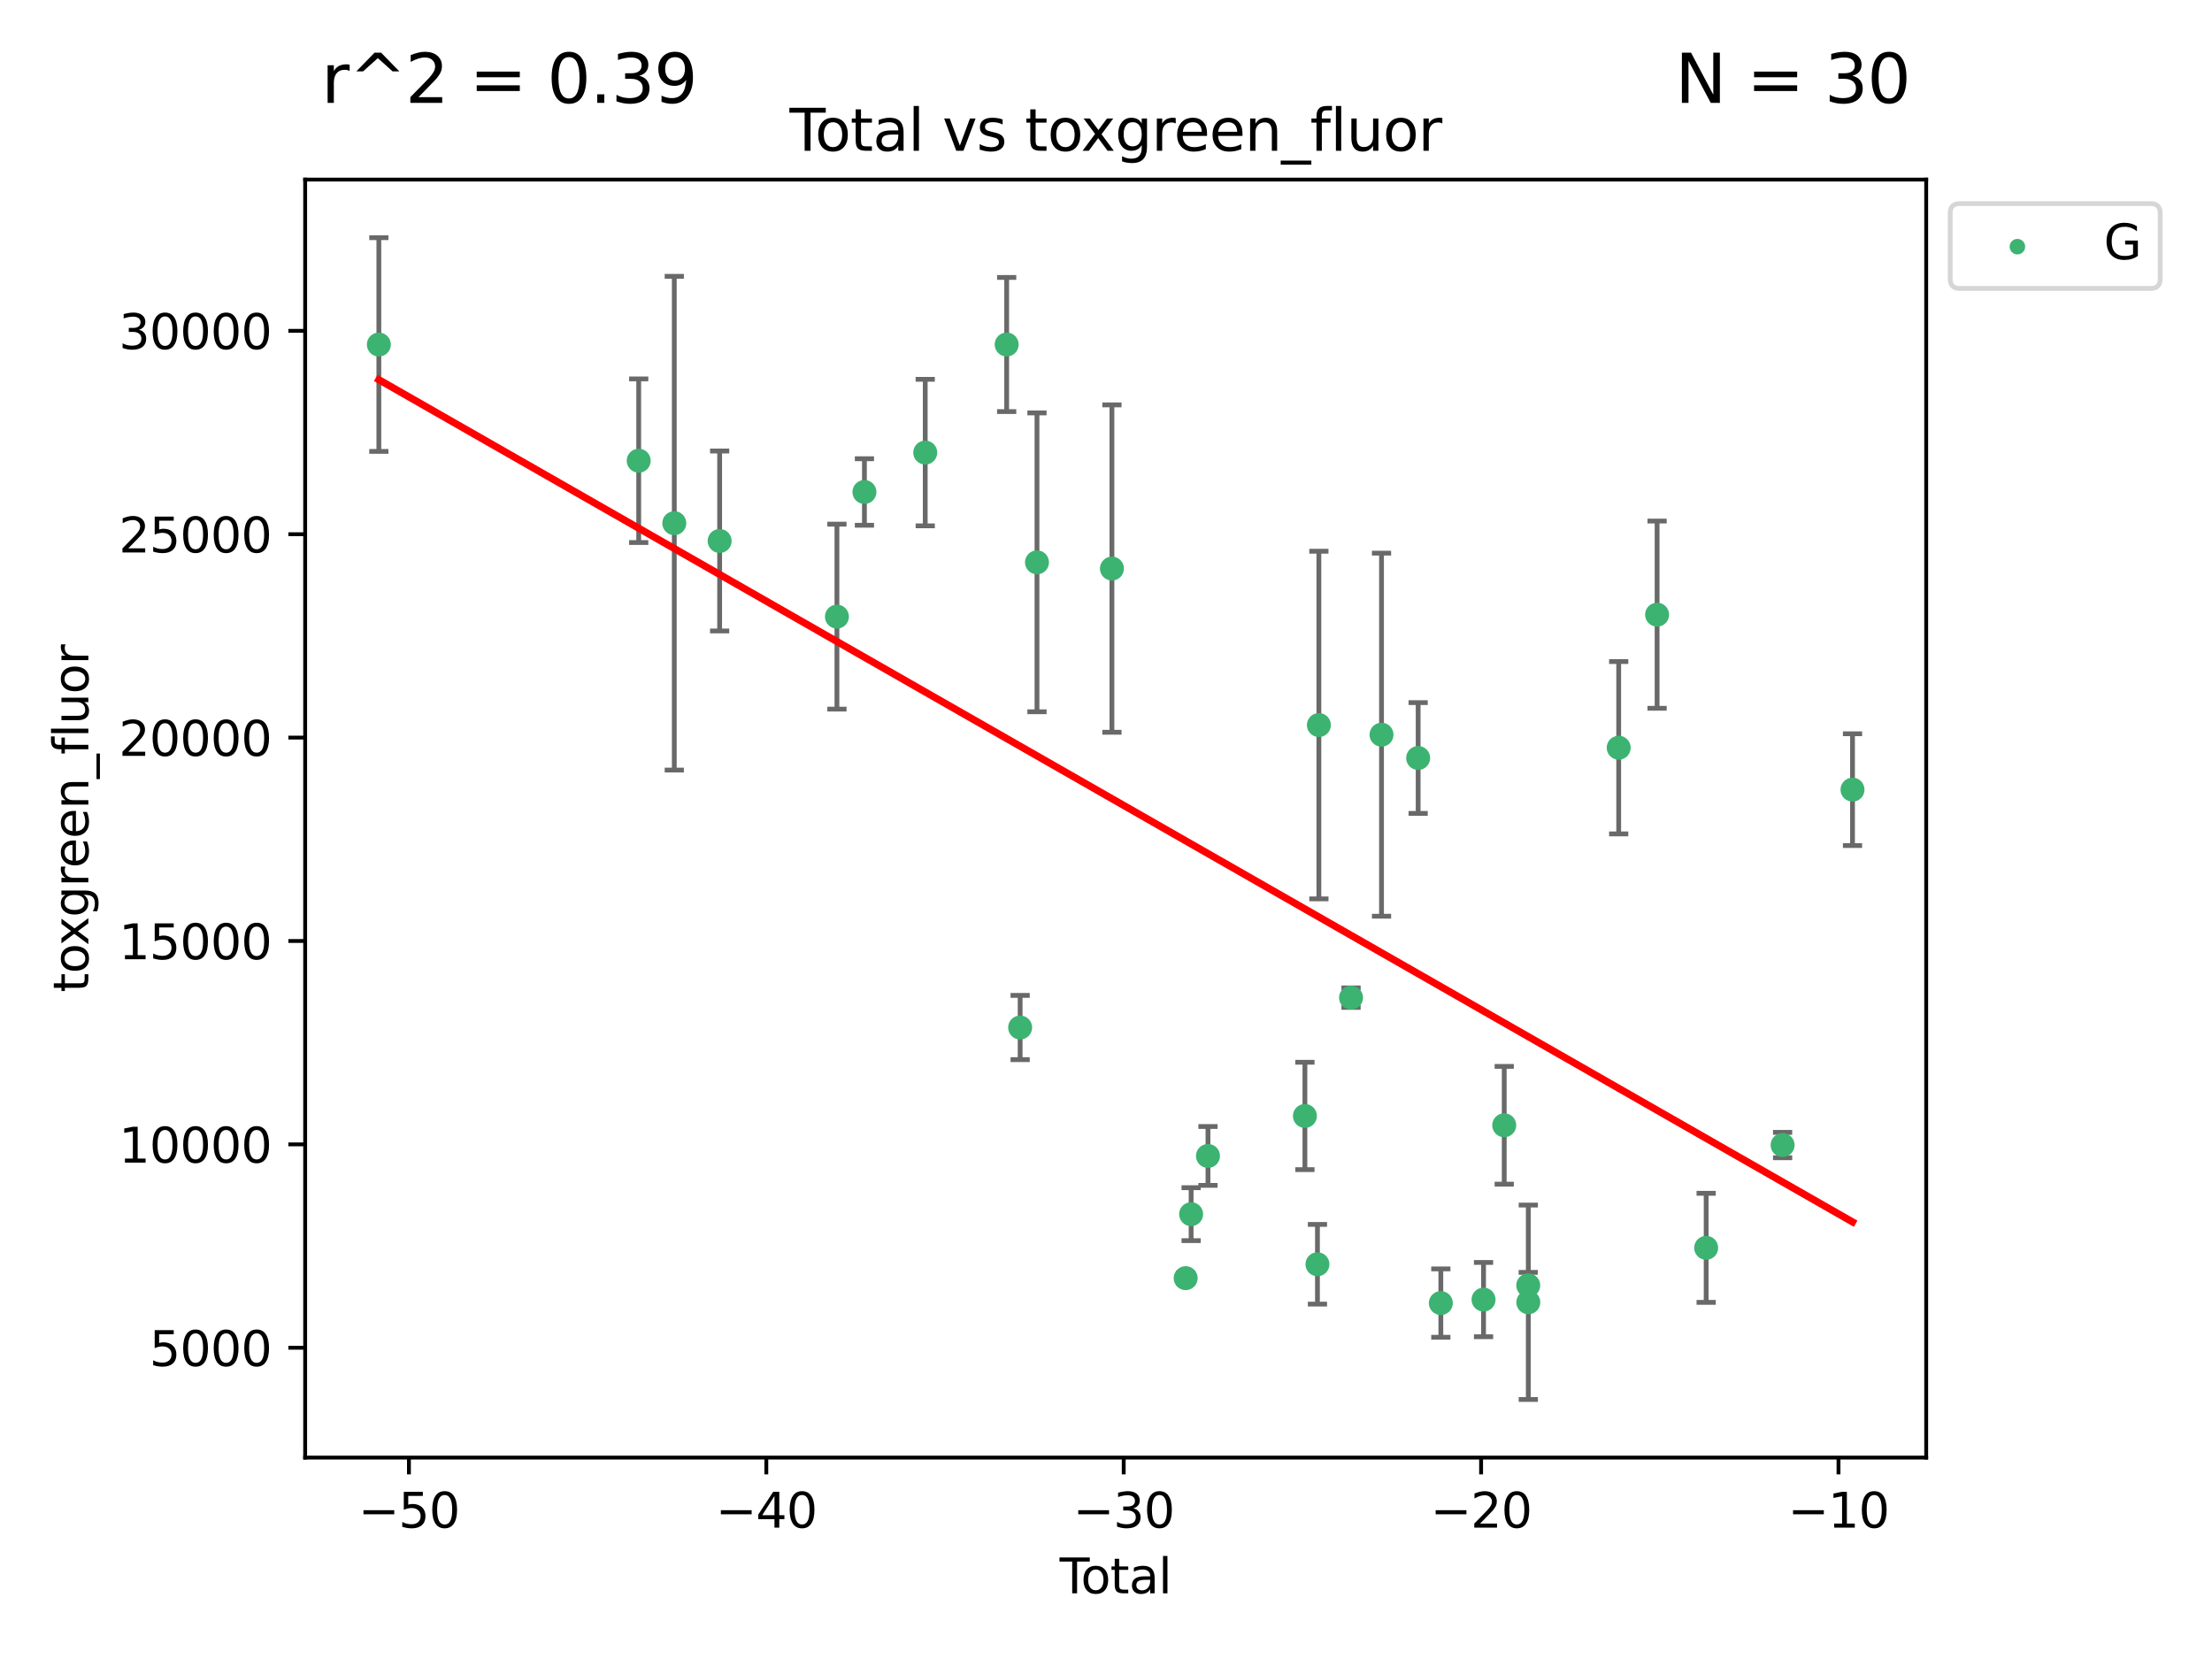 <?xml version="1.0" encoding="utf-8" standalone="no"?>
<!DOCTYPE svg PUBLIC "-//W3C//DTD SVG 1.1//EN"
  "http://www.w3.org/Graphics/SVG/1.1/DTD/svg11.dtd">
<svg xmlns:xlink="http://www.w3.org/1999/xlink" width="460.8pt" height="345.6pt" viewBox="0 0 460.8 345.6" xmlns="http://www.w3.org/2000/svg" version="1.1">
 <defs>
  <style type="text/css">*{stroke-linejoin: round; stroke-linecap: butt}</style>
 </defs>
 <g id="figure_1">
  <g id="patch_1">
   <path d="M 0 345.6 
L 460.8 345.6 
L 460.8 0 
L 0 0 
z
" style="fill: #ffffff"/>
  </g>
  <g id="axes_1">
   <g id="patch_2">
    <path d="M 63.571 303.64 
L 401.26 303.64 
L 401.26 37.411 
L 63.571 37.411 
z
" style="fill: #ffffff"/>
   </g>
   <g id="PathCollection_1">
    <defs>
     <path id="m2d2b7abf46" d="M 0 1.118 
C 0.297 1.118 0.581 1 0.791 0.791 
C 1 0.581 1.118 0.297 1.118 0 
C 1.118 -0.297 1 -0.581 0.791 -0.791 
C 0.581 -1 0.297 -1.118 0 -1.118 
C -0.297 -1.118 -0.581 -1 -0.791 -0.791 
C -1 -0.581 -1.118 -0.297 -1.118 0 
C -1.118 0.297 -1 0.581 -0.791 0.791 
C -0.581 1 -0.297 1.118 0 1.118 
z
" style="stroke: #3cb371"/>
    </defs>
    <g clip-path="url(#p4c86756300)">
     <use xlink:href="#m2d2b7abf46" x="78.921" y="71.775" style="fill: #3cb371; stroke: #3cb371"/>
     <use xlink:href="#m2d2b7abf46" x="133.054" y="95.977" style="fill: #3cb371; stroke: #3cb371"/>
     <use xlink:href="#m2d2b7abf46" x="140.466" y="108.987" style="fill: #3cb371; stroke: #3cb371"/>
     <use xlink:href="#m2d2b7abf46" x="149.915" y="112.695" style="fill: #3cb371; stroke: #3cb371"/>
     <use xlink:href="#m2d2b7abf46" x="174.347" y="128.455" style="fill: #3cb371; stroke: #3cb371"/>
     <use xlink:href="#m2d2b7abf46" x="180.076" y="102.492" style="fill: #3cb371; stroke: #3cb371"/>
     <use xlink:href="#m2d2b7abf46" x="192.744" y="94.281" style="fill: #3cb371; stroke: #3cb371"/>
     <use xlink:href="#m2d2b7abf46" x="209.708" y="71.766" style="fill: #3cb371; stroke: #3cb371"/>
     <use xlink:href="#m2d2b7abf46" x="212.514" y="214.051" style="fill: #3cb371; stroke: #3cb371"/>
     <use xlink:href="#m2d2b7abf46" x="216.022" y="117.146" style="fill: #3cb371; stroke: #3cb371"/>
     <use xlink:href="#m2d2b7abf46" x="231.636" y="118.444" style="fill: #3cb371; stroke: #3cb371"/>
     <use xlink:href="#m2d2b7abf46" x="246.995" y="266.261" style="fill: #3cb371; stroke: #3cb371"/>
     <use xlink:href="#m2d2b7abf46" x="248.132" y="252.933" style="fill: #3cb371; stroke: #3cb371"/>
     <use xlink:href="#m2d2b7abf46" x="251.643" y="240.803" style="fill: #3cb371; stroke: #3cb371"/>
     <use xlink:href="#m2d2b7abf46" x="271.837" y="232.473" style="fill: #3cb371; stroke: #3cb371"/>
     <use xlink:href="#m2d2b7abf46" x="274.449" y="263.369" style="fill: #3cb371; stroke: #3cb371"/>
     <use xlink:href="#m2d2b7abf46" x="274.747" y="151.041" style="fill: #3cb371; stroke: #3cb371"/>
     <use xlink:href="#m2d2b7abf46" x="281.447" y="207.826" style="fill: #3cb371; stroke: #3cb371"/>
     <use xlink:href="#m2d2b7abf46" x="287.795" y="153.048" style="fill: #3cb371; stroke: #3cb371"/>
     <use xlink:href="#m2d2b7abf46" x="295.426" y="157.907" style="fill: #3cb371; stroke: #3cb371"/>
     <use xlink:href="#m2d2b7abf46" x="300.153" y="271.455" style="fill: #3cb371; stroke: #3cb371"/>
     <use xlink:href="#m2d2b7abf46" x="309.049" y="270.729" style="fill: #3cb371; stroke: #3cb371"/>
     <use xlink:href="#m2d2b7abf46" x="313.358" y="234.415" style="fill: #3cb371; stroke: #3cb371"/>
     <use xlink:href="#m2d2b7abf46" x="318.359" y="267.762" style="fill: #3cb371; stroke: #3cb371"/>
     <use xlink:href="#m2d2b7abf46" x="318.374" y="271.29" style="fill: #3cb371; stroke: #3cb371"/>
     <use xlink:href="#m2d2b7abf46" x="337.204" y="155.765" style="fill: #3cb371; stroke: #3cb371"/>
     <use xlink:href="#m2d2b7abf46" x="345.204" y="128.048" style="fill: #3cb371; stroke: #3cb371"/>
     <use xlink:href="#m2d2b7abf46" x="355.424" y="259.947" style="fill: #3cb371; stroke: #3cb371"/>
     <use xlink:href="#m2d2b7abf46" x="371.349" y="238.536" style="fill: #3cb371; stroke: #3cb371"/>
     <use xlink:href="#m2d2b7abf46" x="385.911" y="164.5" style="fill: #3cb371; stroke: #3cb371"/>
    </g>
   </g>
   <g id="matplotlib.axis_1">
    <g id="xtick_1">
     <g id="line2d_1">
      <defs>
       <path id="m469dd555e6" d="M 0 0 
L 0 3.5 
" style="stroke: #000000; stroke-width: 0.8"/>
      </defs>
      <g>
       <use xlink:href="#m469dd555e6" x="85.187" y="303.64" style="stroke: #000000; stroke-width: 0.8"/>
      </g>
     </g>
     <g id="text_1">
      <!-- −50 -->
      <g transform="translate(74.634 318.238)scale(0.1 -0.1)">
       <defs>
        <path id="DejaVuSans-2212" d="M 678 2272 
L 4684 2272 
L 4684 1741 
L 678 1741 
L 678 2272 
z
" transform="scale(0.016)"/>
        <path id="DejaVuSans-35" d="M 691 4666 
L 3169 4666 
L 3169 4134 
L 1269 4134 
L 1269 2991 
Q 1406 3038 1543 3061 
Q 1681 3084 1819 3084 
Q 2600 3084 3056 2656 
Q 3513 2228 3513 1497 
Q 3513 744 3044 326 
Q 2575 -91 1722 -91 
Q 1428 -91 1123 -41 
Q 819 9 494 109 
L 494 744 
Q 775 591 1075 516 
Q 1375 441 1709 441 
Q 2250 441 2565 725 
Q 2881 1009 2881 1497 
Q 2881 1984 2565 2268 
Q 2250 2553 1709 2553 
Q 1456 2553 1204 2497 
Q 953 2441 691 2322 
L 691 4666 
z
" transform="scale(0.016)"/>
        <path id="DejaVuSans-30" d="M 2034 4250 
Q 1547 4250 1301 3770 
Q 1056 3291 1056 2328 
Q 1056 1369 1301 889 
Q 1547 409 2034 409 
Q 2525 409 2770 889 
Q 3016 1369 3016 2328 
Q 3016 3291 2770 3770 
Q 2525 4250 2034 4250 
z
M 2034 4750 
Q 2819 4750 3233 4129 
Q 3647 3509 3647 2328 
Q 3647 1150 3233 529 
Q 2819 -91 2034 -91 
Q 1250 -91 836 529 
Q 422 1150 422 2328 
Q 422 3509 836 4129 
Q 1250 4750 2034 4750 
z
" transform="scale(0.016)"/>
       </defs>
       <use xlink:href="#DejaVuSans-2212"/>
       <use xlink:href="#DejaVuSans-35" x="83.789"/>
       <use xlink:href="#DejaVuSans-30" x="147.412"/>
      </g>
     </g>
    </g>
    <g id="xtick_2">
     <g id="line2d_2">
      <g>
       <use xlink:href="#m469dd555e6" x="159.638" y="303.64" style="stroke: #000000; stroke-width: 0.8"/>
      </g>
     </g>
     <g id="text_2">
      <!-- −40 -->
      <g transform="translate(149.086 318.238)scale(0.1 -0.1)">
       <defs>
        <path id="DejaVuSans-34" d="M 2419 4116 
L 825 1625 
L 2419 1625 
L 2419 4116 
z
M 2253 4666 
L 3047 4666 
L 3047 1625 
L 3713 1625 
L 3713 1100 
L 3047 1100 
L 3047 0 
L 2419 0 
L 2419 1100 
L 313 1100 
L 313 1709 
L 2253 4666 
z
" transform="scale(0.016)"/>
       </defs>
       <use xlink:href="#DejaVuSans-2212"/>
       <use xlink:href="#DejaVuSans-34" x="83.789"/>
       <use xlink:href="#DejaVuSans-30" x="147.412"/>
      </g>
     </g>
    </g>
    <g id="xtick_3">
     <g id="line2d_3">
      <g>
       <use xlink:href="#m469dd555e6" x="234.089" y="303.64" style="stroke: #000000; stroke-width: 0.8"/>
      </g>
     </g>
     <g id="text_3">
      <!-- −30 -->
      <g transform="translate(223.537 318.238)scale(0.1 -0.1)">
       <defs>
        <path id="DejaVuSans-33" d="M 2597 2516 
Q 3050 2419 3304 2112 
Q 3559 1806 3559 1356 
Q 3559 666 3084 287 
Q 2609 -91 1734 -91 
Q 1441 -91 1130 -33 
Q 819 25 488 141 
L 488 750 
Q 750 597 1062 519 
Q 1375 441 1716 441 
Q 2309 441 2620 675 
Q 2931 909 2931 1356 
Q 2931 1769 2642 2001 
Q 2353 2234 1838 2234 
L 1294 2234 
L 1294 2753 
L 1863 2753 
Q 2328 2753 2575 2939 
Q 2822 3125 2822 3475 
Q 2822 3834 2567 4026 
Q 2313 4219 1838 4219 
Q 1578 4219 1281 4162 
Q 984 4106 628 3988 
L 628 4550 
Q 988 4650 1302 4700 
Q 1616 4750 1894 4750 
Q 2613 4750 3031 4423 
Q 3450 4097 3450 3541 
Q 3450 3153 3228 2886 
Q 3006 2619 2597 2516 
z
" transform="scale(0.016)"/>
       </defs>
       <use xlink:href="#DejaVuSans-2212"/>
       <use xlink:href="#DejaVuSans-33" x="83.789"/>
       <use xlink:href="#DejaVuSans-30" x="147.412"/>
      </g>
     </g>
    </g>
    <g id="xtick_4">
     <g id="line2d_4">
      <g>
       <use xlink:href="#m469dd555e6" x="308.541" y="303.64" style="stroke: #000000; stroke-width: 0.8"/>
      </g>
     </g>
     <g id="text_4">
      <!-- −20 -->
      <g transform="translate(297.988 318.238)scale(0.1 -0.1)">
       <defs>
        <path id="DejaVuSans-32" d="M 1228 531 
L 3431 531 
L 3431 0 
L 469 0 
L 469 531 
Q 828 903 1448 1529 
Q 2069 2156 2228 2338 
Q 2531 2678 2651 2914 
Q 2772 3150 2772 3378 
Q 2772 3750 2511 3984 
Q 2250 4219 1831 4219 
Q 1534 4219 1204 4116 
Q 875 4013 500 3803 
L 500 4441 
Q 881 4594 1212 4672 
Q 1544 4750 1819 4750 
Q 2544 4750 2975 4387 
Q 3406 4025 3406 3419 
Q 3406 3131 3298 2873 
Q 3191 2616 2906 2266 
Q 2828 2175 2409 1742 
Q 1991 1309 1228 531 
z
" transform="scale(0.016)"/>
       </defs>
       <use xlink:href="#DejaVuSans-2212"/>
       <use xlink:href="#DejaVuSans-32" x="83.789"/>
       <use xlink:href="#DejaVuSans-30" x="147.412"/>
      </g>
     </g>
    </g>
    <g id="xtick_5">
     <g id="line2d_5">
      <g>
       <use xlink:href="#m469dd555e6" x="382.992" y="303.64" style="stroke: #000000; stroke-width: 0.8"/>
      </g>
     </g>
     <g id="text_5">
      <!-- −10 -->
      <g transform="translate(372.44 318.238)scale(0.1 -0.1)">
       <defs>
        <path id="DejaVuSans-31" d="M 794 531 
L 1825 531 
L 1825 4091 
L 703 3866 
L 703 4441 
L 1819 4666 
L 2450 4666 
L 2450 531 
L 3481 531 
L 3481 0 
L 794 0 
L 794 531 
z
" transform="scale(0.016)"/>
       </defs>
       <use xlink:href="#DejaVuSans-2212"/>
       <use xlink:href="#DejaVuSans-31" x="83.789"/>
       <use xlink:href="#DejaVuSans-30" x="147.412"/>
      </g>
     </g>
    </g>
    <g id="text_6">
     <!-- Total -->
     <g transform="translate(220.739 331.917)scale(0.1 -0.1)">
      <defs>
       <path id="DejaVuSans-54" d="M -19 4666 
L 3928 4666 
L 3928 4134 
L 2272 4134 
L 2272 0 
L 1638 0 
L 1638 4134 
L -19 4134 
L -19 4666 
z
" transform="scale(0.016)"/>
       <path id="DejaVuSans-6f" d="M 1959 3097 
Q 1497 3097 1228 2736 
Q 959 2375 959 1747 
Q 959 1119 1226 758 
Q 1494 397 1959 397 
Q 2419 397 2687 759 
Q 2956 1122 2956 1747 
Q 2956 2369 2687 2733 
Q 2419 3097 1959 3097 
z
M 1959 3584 
Q 2709 3584 3137 3096 
Q 3566 2609 3566 1747 
Q 3566 888 3137 398 
Q 2709 -91 1959 -91 
Q 1206 -91 779 398 
Q 353 888 353 1747 
Q 353 2609 779 3096 
Q 1206 3584 1959 3584 
z
" transform="scale(0.016)"/>
       <path id="DejaVuSans-74" d="M 1172 4494 
L 1172 3500 
L 2356 3500 
L 2356 3053 
L 1172 3053 
L 1172 1153 
Q 1172 725 1289 603 
Q 1406 481 1766 481 
L 2356 481 
L 2356 0 
L 1766 0 
Q 1100 0 847 248 
Q 594 497 594 1153 
L 594 3053 
L 172 3053 
L 172 3500 
L 594 3500 
L 594 4494 
L 1172 4494 
z
" transform="scale(0.016)"/>
       <path id="DejaVuSans-61" d="M 2194 1759 
Q 1497 1759 1228 1600 
Q 959 1441 959 1056 
Q 959 750 1161 570 
Q 1363 391 1709 391 
Q 2188 391 2477 730 
Q 2766 1069 2766 1631 
L 2766 1759 
L 2194 1759 
z
M 3341 1997 
L 3341 0 
L 2766 0 
L 2766 531 
Q 2569 213 2275 61 
Q 1981 -91 1556 -91 
Q 1019 -91 701 211 
Q 384 513 384 1019 
Q 384 1609 779 1909 
Q 1175 2209 1959 2209 
L 2766 2209 
L 2766 2266 
Q 2766 2663 2505 2880 
Q 2244 3097 1772 3097 
Q 1472 3097 1187 3025 
Q 903 2953 641 2809 
L 641 3341 
Q 956 3463 1253 3523 
Q 1550 3584 1831 3584 
Q 2591 3584 2966 3190 
Q 3341 2797 3341 1997 
z
" transform="scale(0.016)"/>
       <path id="DejaVuSans-6c" d="M 603 4863 
L 1178 4863 
L 1178 0 
L 603 0 
L 603 4863 
z
" transform="scale(0.016)"/>
      </defs>
      <use xlink:href="#DejaVuSans-54"/>
      <use xlink:href="#DejaVuSans-6f" x="44.084"/>
      <use xlink:href="#DejaVuSans-74" x="105.266"/>
      <use xlink:href="#DejaVuSans-61" x="144.475"/>
      <use xlink:href="#DejaVuSans-6c" x="205.754"/>
     </g>
    </g>
   </g>
   <g id="matplotlib.axis_2">
    <g id="ytick_1">
     <g id="line2d_6">
      <defs>
       <path id="m5fd91ca001" d="M 0 0 
L -3.5 0 
" style="stroke: #000000; stroke-width: 0.8"/>
      </defs>
      <g>
       <use xlink:href="#m5fd91ca001" x="63.571" y="280.764" style="stroke: #000000; stroke-width: 0.8"/>
      </g>
     </g>
     <g id="text_7">
      <!-- 5000 -->
      <g transform="translate(31.121 284.563)scale(0.1 -0.1)">
       <use xlink:href="#DejaVuSans-35"/>
       <use xlink:href="#DejaVuSans-30" x="63.623"/>
       <use xlink:href="#DejaVuSans-30" x="127.246"/>
       <use xlink:href="#DejaVuSans-30" x="190.869"/>
      </g>
     </g>
    </g>
    <g id="ytick_2">
     <g id="line2d_7">
      <g>
       <use xlink:href="#m5fd91ca001" x="63.571" y="238.394" style="stroke: #000000; stroke-width: 0.8"/>
      </g>
     </g>
     <g id="text_8">
      <!-- 10000 -->
      <g transform="translate(24.759 242.194)scale(0.1 -0.1)">
       <use xlink:href="#DejaVuSans-31"/>
       <use xlink:href="#DejaVuSans-30" x="63.623"/>
       <use xlink:href="#DejaVuSans-30" x="127.246"/>
       <use xlink:href="#DejaVuSans-30" x="190.869"/>
       <use xlink:href="#DejaVuSans-30" x="254.492"/>
      </g>
     </g>
    </g>
    <g id="ytick_3">
     <g id="line2d_8">
      <g>
       <use xlink:href="#m5fd91ca001" x="63.571" y="196.025" style="stroke: #000000; stroke-width: 0.8"/>
      </g>
     </g>
     <g id="text_9">
      <!-- 15000 -->
      <g transform="translate(24.759 199.824)scale(0.1 -0.1)">
       <use xlink:href="#DejaVuSans-31"/>
       <use xlink:href="#DejaVuSans-35" x="63.623"/>
       <use xlink:href="#DejaVuSans-30" x="127.246"/>
       <use xlink:href="#DejaVuSans-30" x="190.869"/>
       <use xlink:href="#DejaVuSans-30" x="254.492"/>
      </g>
     </g>
    </g>
    <g id="ytick_4">
     <g id="line2d_9">
      <g>
       <use xlink:href="#m5fd91ca001" x="63.571" y="153.655" style="stroke: #000000; stroke-width: 0.8"/>
      </g>
     </g>
     <g id="text_10">
      <!-- 20000 -->
      <g transform="translate(24.759 157.454)scale(0.1 -0.1)">
       <use xlink:href="#DejaVuSans-32"/>
       <use xlink:href="#DejaVuSans-30" x="63.623"/>
       <use xlink:href="#DejaVuSans-30" x="127.246"/>
       <use xlink:href="#DejaVuSans-30" x="190.869"/>
       <use xlink:href="#DejaVuSans-30" x="254.492"/>
      </g>
     </g>
    </g>
    <g id="ytick_5">
     <g id="line2d_10">
      <g>
       <use xlink:href="#m5fd91ca001" x="63.571" y="111.285" style="stroke: #000000; stroke-width: 0.8"/>
      </g>
     </g>
     <g id="text_11">
      <!-- 25000 -->
      <g transform="translate(24.759 115.084)scale(0.1 -0.1)">
       <use xlink:href="#DejaVuSans-32"/>
       <use xlink:href="#DejaVuSans-35" x="63.623"/>
       <use xlink:href="#DejaVuSans-30" x="127.246"/>
       <use xlink:href="#DejaVuSans-30" x="190.869"/>
       <use xlink:href="#DejaVuSans-30" x="254.492"/>
      </g>
     </g>
    </g>
    <g id="ytick_6">
     <g id="line2d_11">
      <g>
       <use xlink:href="#m5fd91ca001" x="63.571" y="68.916" style="stroke: #000000; stroke-width: 0.8"/>
      </g>
     </g>
     <g id="text_12">
      <!-- 30000 -->
      <g transform="translate(24.759 72.715)scale(0.1 -0.1)">
       <use xlink:href="#DejaVuSans-33"/>
       <use xlink:href="#DejaVuSans-30" x="63.623"/>
       <use xlink:href="#DejaVuSans-30" x="127.246"/>
       <use xlink:href="#DejaVuSans-30" x="190.869"/>
       <use xlink:href="#DejaVuSans-30" x="254.492"/>
      </g>
     </g>
    </g>
    <g id="text_13">
     <!-- toxgreen_fluor -->
     <g transform="translate(18.401 206.72)rotate(-90)scale(0.1 -0.1)">
      <defs>
       <path id="DejaVuSans-78" d="M 3513 3500 
L 2247 1797 
L 3578 0 
L 2900 0 
L 1881 1375 
L 863 0 
L 184 0 
L 1544 1831 
L 300 3500 
L 978 3500 
L 1906 2253 
L 2834 3500 
L 3513 3500 
z
" transform="scale(0.016)"/>
       <path id="DejaVuSans-67" d="M 2906 1791 
Q 2906 2416 2648 2759 
Q 2391 3103 1925 3103 
Q 1463 3103 1205 2759 
Q 947 2416 947 1791 
Q 947 1169 1205 825 
Q 1463 481 1925 481 
Q 2391 481 2648 825 
Q 2906 1169 2906 1791 
z
M 3481 434 
Q 3481 -459 3084 -895 
Q 2688 -1331 1869 -1331 
Q 1566 -1331 1297 -1286 
Q 1028 -1241 775 -1147 
L 775 -588 
Q 1028 -725 1275 -790 
Q 1522 -856 1778 -856 
Q 2344 -856 2625 -561 
Q 2906 -266 2906 331 
L 2906 616 
Q 2728 306 2450 153 
Q 2172 0 1784 0 
Q 1141 0 747 490 
Q 353 981 353 1791 
Q 353 2603 747 3093 
Q 1141 3584 1784 3584 
Q 2172 3584 2450 3431 
Q 2728 3278 2906 2969 
L 2906 3500 
L 3481 3500 
L 3481 434 
z
" transform="scale(0.016)"/>
       <path id="DejaVuSans-72" d="M 2631 2963 
Q 2534 3019 2420 3045 
Q 2306 3072 2169 3072 
Q 1681 3072 1420 2755 
Q 1159 2438 1159 1844 
L 1159 0 
L 581 0 
L 581 3500 
L 1159 3500 
L 1159 2956 
Q 1341 3275 1631 3429 
Q 1922 3584 2338 3584 
Q 2397 3584 2469 3576 
Q 2541 3569 2628 3553 
L 2631 2963 
z
" transform="scale(0.016)"/>
       <path id="DejaVuSans-65" d="M 3597 1894 
L 3597 1613 
L 953 1613 
Q 991 1019 1311 708 
Q 1631 397 2203 397 
Q 2534 397 2845 478 
Q 3156 559 3463 722 
L 3463 178 
Q 3153 47 2828 -22 
Q 2503 -91 2169 -91 
Q 1331 -91 842 396 
Q 353 884 353 1716 
Q 353 2575 817 3079 
Q 1281 3584 2069 3584 
Q 2775 3584 3186 3129 
Q 3597 2675 3597 1894 
z
M 3022 2063 
Q 3016 2534 2758 2815 
Q 2500 3097 2075 3097 
Q 1594 3097 1305 2825 
Q 1016 2553 972 2059 
L 3022 2063 
z
" transform="scale(0.016)"/>
       <path id="DejaVuSans-6e" d="M 3513 2113 
L 3513 0 
L 2938 0 
L 2938 2094 
Q 2938 2591 2744 2837 
Q 2550 3084 2163 3084 
Q 1697 3084 1428 2787 
Q 1159 2491 1159 1978 
L 1159 0 
L 581 0 
L 581 3500 
L 1159 3500 
L 1159 2956 
Q 1366 3272 1645 3428 
Q 1925 3584 2291 3584 
Q 2894 3584 3203 3211 
Q 3513 2838 3513 2113 
z
" transform="scale(0.016)"/>
       <path id="DejaVuSans-5f" d="M 3263 -1063 
L 3263 -1509 
L -63 -1509 
L -63 -1063 
L 3263 -1063 
z
" transform="scale(0.016)"/>
       <path id="DejaVuSans-66" d="M 2375 4863 
L 2375 4384 
L 1825 4384 
Q 1516 4384 1395 4259 
Q 1275 4134 1275 3809 
L 1275 3500 
L 2222 3500 
L 2222 3053 
L 1275 3053 
L 1275 0 
L 697 0 
L 697 3053 
L 147 3053 
L 147 3500 
L 697 3500 
L 697 3744 
Q 697 4328 969 4595 
Q 1241 4863 1831 4863 
L 2375 4863 
z
" transform="scale(0.016)"/>
       <path id="DejaVuSans-75" d="M 544 1381 
L 544 3500 
L 1119 3500 
L 1119 1403 
Q 1119 906 1312 657 
Q 1506 409 1894 409 
Q 2359 409 2629 706 
Q 2900 1003 2900 1516 
L 2900 3500 
L 3475 3500 
L 3475 0 
L 2900 0 
L 2900 538 
Q 2691 219 2414 64 
Q 2138 -91 1772 -91 
Q 1169 -91 856 284 
Q 544 659 544 1381 
z
M 1991 3584 
L 1991 3584 
z
" transform="scale(0.016)"/>
      </defs>
      <use xlink:href="#DejaVuSans-74"/>
      <use xlink:href="#DejaVuSans-6f" x="39.209"/>
      <use xlink:href="#DejaVuSans-78" x="97.266"/>
      <use xlink:href="#DejaVuSans-67" x="156.445"/>
      <use xlink:href="#DejaVuSans-72" x="219.922"/>
      <use xlink:href="#DejaVuSans-65" x="258.785"/>
      <use xlink:href="#DejaVuSans-65" x="320.309"/>
      <use xlink:href="#DejaVuSans-6e" x="381.832"/>
      <use xlink:href="#DejaVuSans-5f" x="445.211"/>
      <use xlink:href="#DejaVuSans-66" x="495.211"/>
      <use xlink:href="#DejaVuSans-6c" x="530.416"/>
      <use xlink:href="#DejaVuSans-75" x="558.199"/>
      <use xlink:href="#DejaVuSans-6f" x="621.578"/>
      <use xlink:href="#DejaVuSans-72" x="682.76"/>
     </g>
    </g>
   </g>
   <g id="LineCollection_1">
    <path d="M 78.921 94.038 
L 78.921 49.513 
" clip-path="url(#p4c86756300)" style="fill: none; stroke: #696969"/>
    <path d="M 133.054 113.021 
L 133.054 78.933 
" clip-path="url(#p4c86756300)" style="fill: none; stroke: #696969"/>
    <path d="M 140.466 160.41 
L 140.466 57.563 
" clip-path="url(#p4c86756300)" style="fill: none; stroke: #696969"/>
    <path d="M 149.915 131.435 
L 149.915 93.956 
" clip-path="url(#p4c86756300)" style="fill: none; stroke: #696969"/>
    <path d="M 174.347 147.719 
L 174.347 109.19 
" clip-path="url(#p4c86756300)" style="fill: none; stroke: #696969"/>
    <path d="M 180.076 109.419 
L 180.076 95.564 
" clip-path="url(#p4c86756300)" style="fill: none; stroke: #696969"/>
    <path d="M 192.744 109.542 
L 192.744 79.021 
" clip-path="url(#p4c86756300)" style="fill: none; stroke: #696969"/>
    <path d="M 209.708 85.739 
L 209.708 57.793 
" clip-path="url(#p4c86756300)" style="fill: none; stroke: #696969"/>
    <path d="M 212.514 220.743 
L 212.514 207.359 
" clip-path="url(#p4c86756300)" style="fill: none; stroke: #696969"/>
    <path d="M 216.022 148.275 
L 216.022 86.016 
" clip-path="url(#p4c86756300)" style="fill: none; stroke: #696969"/>
    <path d="M 231.636 152.542 
L 231.636 84.346 
" clip-path="url(#p4c86756300)" style="fill: none; stroke: #696969"/>
    <path d="M 246.995 267.315 
L 246.995 265.207 
" clip-path="url(#p4c86756300)" style="fill: none; stroke: #696969"/>
    <path d="M 248.132 258.446 
L 248.132 247.42 
" clip-path="url(#p4c86756300)" style="fill: none; stroke: #696969"/>
    <path d="M 251.643 246.936 
L 251.643 234.671 
" clip-path="url(#p4c86756300)" style="fill: none; stroke: #696969"/>
    <path d="M 271.837 243.653 
L 271.837 221.292 
" clip-path="url(#p4c86756300)" style="fill: none; stroke: #696969"/>
    <path d="M 274.449 271.67 
L 274.449 255.068 
" clip-path="url(#p4c86756300)" style="fill: none; stroke: #696969"/>
    <path d="M 274.747 187.248 
L 274.747 114.833 
" clip-path="url(#p4c86756300)" style="fill: none; stroke: #696969"/>
    <path d="M 281.447 209.859 
L 281.447 205.793 
" clip-path="url(#p4c86756300)" style="fill: none; stroke: #696969"/>
    <path d="M 287.795 190.865 
L 287.795 115.231 
" clip-path="url(#p4c86756300)" style="fill: none; stroke: #696969"/>
    <path d="M 295.426 169.445 
L 295.426 146.37 
" clip-path="url(#p4c86756300)" style="fill: none; stroke: #696969"/>
    <path d="M 300.153 278.578 
L 300.153 264.332 
" clip-path="url(#p4c86756300)" style="fill: none; stroke: #696969"/>
    <path d="M 309.049 278.464 
L 309.049 262.993 
" clip-path="url(#p4c86756300)" style="fill: none; stroke: #696969"/>
    <path d="M 313.358 246.683 
L 313.358 222.148 
" clip-path="url(#p4c86756300)" style="fill: none; stroke: #696969"/>
    <path d="M 318.359 270.465 
L 318.359 265.059 
" clip-path="url(#p4c86756300)" style="fill: none; stroke: #696969"/>
    <path d="M 318.374 291.539 
L 318.374 251.041 
" clip-path="url(#p4c86756300)" style="fill: none; stroke: #696969"/>
    <path d="M 337.204 173.714 
L 337.204 137.816 
" clip-path="url(#p4c86756300)" style="fill: none; stroke: #696969"/>
    <path d="M 345.204 147.552 
L 345.204 108.545 
" clip-path="url(#p4c86756300)" style="fill: none; stroke: #696969"/>
    <path d="M 355.424 271.307 
L 355.424 248.587 
" clip-path="url(#p4c86756300)" style="fill: none; stroke: #696969"/>
    <path d="M 371.349 241.181 
L 371.349 235.891 
" clip-path="url(#p4c86756300)" style="fill: none; stroke: #696969"/>
    <path d="M 385.911 176.14 
L 385.911 152.86 
" clip-path="url(#p4c86756300)" style="fill: none; stroke: #696969"/>
   </g>
   <g id="line2d_12">
    <defs>
     <path id="m03d65142b2" d="M 2 0 
L -2 -0 
" style="stroke: #696969"/>
    </defs>
    <g clip-path="url(#p4c86756300)">
     <use xlink:href="#m03d65142b2" x="78.921" y="94.038" style="fill: #696969; stroke: #696969"/>
     <use xlink:href="#m03d65142b2" x="133.054" y="113.021" style="fill: #696969; stroke: #696969"/>
     <use xlink:href="#m03d65142b2" x="140.466" y="160.41" style="fill: #696969; stroke: #696969"/>
     <use xlink:href="#m03d65142b2" x="149.915" y="131.435" style="fill: #696969; stroke: #696969"/>
     <use xlink:href="#m03d65142b2" x="174.347" y="147.719" style="fill: #696969; stroke: #696969"/>
     <use xlink:href="#m03d65142b2" x="180.076" y="109.419" style="fill: #696969; stroke: #696969"/>
     <use xlink:href="#m03d65142b2" x="192.744" y="109.542" style="fill: #696969; stroke: #696969"/>
     <use xlink:href="#m03d65142b2" x="209.708" y="85.739" style="fill: #696969; stroke: #696969"/>
     <use xlink:href="#m03d65142b2" x="212.514" y="220.743" style="fill: #696969; stroke: #696969"/>
     <use xlink:href="#m03d65142b2" x="216.022" y="148.275" style="fill: #696969; stroke: #696969"/>
     <use xlink:href="#m03d65142b2" x="231.636" y="152.542" style="fill: #696969; stroke: #696969"/>
     <use xlink:href="#m03d65142b2" x="246.995" y="267.315" style="fill: #696969; stroke: #696969"/>
     <use xlink:href="#m03d65142b2" x="248.132" y="258.446" style="fill: #696969; stroke: #696969"/>
     <use xlink:href="#m03d65142b2" x="251.643" y="246.936" style="fill: #696969; stroke: #696969"/>
     <use xlink:href="#m03d65142b2" x="271.837" y="243.653" style="fill: #696969; stroke: #696969"/>
     <use xlink:href="#m03d65142b2" x="274.449" y="271.67" style="fill: #696969; stroke: #696969"/>
     <use xlink:href="#m03d65142b2" x="274.747" y="187.248" style="fill: #696969; stroke: #696969"/>
     <use xlink:href="#m03d65142b2" x="281.447" y="209.859" style="fill: #696969; stroke: #696969"/>
     <use xlink:href="#m03d65142b2" x="287.795" y="190.865" style="fill: #696969; stroke: #696969"/>
     <use xlink:href="#m03d65142b2" x="295.426" y="169.445" style="fill: #696969; stroke: #696969"/>
     <use xlink:href="#m03d65142b2" x="300.153" y="278.578" style="fill: #696969; stroke: #696969"/>
     <use xlink:href="#m03d65142b2" x="309.049" y="278.464" style="fill: #696969; stroke: #696969"/>
     <use xlink:href="#m03d65142b2" x="313.358" y="246.683" style="fill: #696969; stroke: #696969"/>
     <use xlink:href="#m03d65142b2" x="318.359" y="270.465" style="fill: #696969; stroke: #696969"/>
     <use xlink:href="#m03d65142b2" x="318.374" y="291.539" style="fill: #696969; stroke: #696969"/>
     <use xlink:href="#m03d65142b2" x="337.204" y="173.714" style="fill: #696969; stroke: #696969"/>
     <use xlink:href="#m03d65142b2" x="345.204" y="147.552" style="fill: #696969; stroke: #696969"/>
     <use xlink:href="#m03d65142b2" x="355.424" y="271.307" style="fill: #696969; stroke: #696969"/>
     <use xlink:href="#m03d65142b2" x="371.349" y="241.181" style="fill: #696969; stroke: #696969"/>
     <use xlink:href="#m03d65142b2" x="385.911" y="176.14" style="fill: #696969; stroke: #696969"/>
    </g>
   </g>
   <g id="line2d_13">
    <g clip-path="url(#p4c86756300)">
     <use xlink:href="#m03d65142b2" x="78.921" y="49.513" style="fill: #696969; stroke: #696969"/>
     <use xlink:href="#m03d65142b2" x="133.054" y="78.933" style="fill: #696969; stroke: #696969"/>
     <use xlink:href="#m03d65142b2" x="140.466" y="57.563" style="fill: #696969; stroke: #696969"/>
     <use xlink:href="#m03d65142b2" x="149.915" y="93.956" style="fill: #696969; stroke: #696969"/>
     <use xlink:href="#m03d65142b2" x="174.347" y="109.19" style="fill: #696969; stroke: #696969"/>
     <use xlink:href="#m03d65142b2" x="180.076" y="95.564" style="fill: #696969; stroke: #696969"/>
     <use xlink:href="#m03d65142b2" x="192.744" y="79.021" style="fill: #696969; stroke: #696969"/>
     <use xlink:href="#m03d65142b2" x="209.708" y="57.793" style="fill: #696969; stroke: #696969"/>
     <use xlink:href="#m03d65142b2" x="212.514" y="207.359" style="fill: #696969; stroke: #696969"/>
     <use xlink:href="#m03d65142b2" x="216.022" y="86.016" style="fill: #696969; stroke: #696969"/>
     <use xlink:href="#m03d65142b2" x="231.636" y="84.346" style="fill: #696969; stroke: #696969"/>
     <use xlink:href="#m03d65142b2" x="246.995" y="265.207" style="fill: #696969; stroke: #696969"/>
     <use xlink:href="#m03d65142b2" x="248.132" y="247.42" style="fill: #696969; stroke: #696969"/>
     <use xlink:href="#m03d65142b2" x="251.643" y="234.671" style="fill: #696969; stroke: #696969"/>
     <use xlink:href="#m03d65142b2" x="271.837" y="221.292" style="fill: #696969; stroke: #696969"/>
     <use xlink:href="#m03d65142b2" x="274.449" y="255.068" style="fill: #696969; stroke: #696969"/>
     <use xlink:href="#m03d65142b2" x="274.747" y="114.833" style="fill: #696969; stroke: #696969"/>
     <use xlink:href="#m03d65142b2" x="281.447" y="205.793" style="fill: #696969; stroke: #696969"/>
     <use xlink:href="#m03d65142b2" x="287.795" y="115.231" style="fill: #696969; stroke: #696969"/>
     <use xlink:href="#m03d65142b2" x="295.426" y="146.37" style="fill: #696969; stroke: #696969"/>
     <use xlink:href="#m03d65142b2" x="300.153" y="264.332" style="fill: #696969; stroke: #696969"/>
     <use xlink:href="#m03d65142b2" x="309.049" y="262.993" style="fill: #696969; stroke: #696969"/>
     <use xlink:href="#m03d65142b2" x="313.358" y="222.148" style="fill: #696969; stroke: #696969"/>
     <use xlink:href="#m03d65142b2" x="318.359" y="265.059" style="fill: #696969; stroke: #696969"/>
     <use xlink:href="#m03d65142b2" x="318.374" y="251.041" style="fill: #696969; stroke: #696969"/>
     <use xlink:href="#m03d65142b2" x="337.204" y="137.816" style="fill: #696969; stroke: #696969"/>
     <use xlink:href="#m03d65142b2" x="345.204" y="108.545" style="fill: #696969; stroke: #696969"/>
     <use xlink:href="#m03d65142b2" x="355.424" y="248.587" style="fill: #696969; stroke: #696969"/>
     <use xlink:href="#m03d65142b2" x="371.349" y="235.891" style="fill: #696969; stroke: #696969"/>
     <use xlink:href="#m03d65142b2" x="385.911" y="152.86" style="fill: #696969; stroke: #696969"/>
    </g>
   </g>
   <g id="line2d_14">
    <path d="M 78.921 79.1 
L 133.054 110.039 
L 140.466 114.275 
L 149.915 119.675 
L 174.347 133.639 
L 180.076 136.913 
L 192.744 144.153 
L 209.708 153.849 
L 212.514 155.452 
L 216.022 157.457 
L 231.636 166.381 
L 246.995 175.159 
L 248.132 175.809 
L 251.643 177.815 
L 271.837 189.357 
L 274.449 190.849 
L 274.747 191.02 
L 281.447 194.849 
L 287.795 198.477 
L 295.426 202.839 
L 300.153 205.54 
L 309.049 210.625 
L 313.358 213.087 
L 318.359 215.946 
L 318.374 215.954 
L 337.204 226.716 
L 345.204 231.288 
L 355.424 237.129 
L 371.349 246.23 
L 385.911 254.553 
" clip-path="url(#p4c86756300)" style="fill: none; stroke: #ff0000; stroke-width: 1.5; stroke-linecap: square"/>
   </g>
   <g id="line2d_15">
    <defs>
     <path id="m82302639ef" d="M 0 2 
C 0.53 2 1.039 1.789 1.414 1.414 
C 1.789 1.039 2 0.53 2 0 
C 2 -0.53 1.789 -1.039 1.414 -1.414 
C 1.039 -1.789 0.53 -2 0 -2 
C -0.53 -2 -1.039 -1.789 -1.414 -1.414 
C -1.789 -1.039 -2 -0.53 -2 0 
C -2 0.53 -1.789 1.039 -1.414 1.414 
C -1.039 1.789 -0.53 2 0 2 
z
" style="stroke: #3cb371"/>
    </defs>
    <g clip-path="url(#p4c86756300)">
     <use xlink:href="#m82302639ef" x="78.921" y="71.775" style="fill: #3cb371; stroke: #3cb371"/>
     <use xlink:href="#m82302639ef" x="133.054" y="95.977" style="fill: #3cb371; stroke: #3cb371"/>
     <use xlink:href="#m82302639ef" x="140.466" y="108.987" style="fill: #3cb371; stroke: #3cb371"/>
     <use xlink:href="#m82302639ef" x="149.915" y="112.695" style="fill: #3cb371; stroke: #3cb371"/>
     <use xlink:href="#m82302639ef" x="174.347" y="128.455" style="fill: #3cb371; stroke: #3cb371"/>
     <use xlink:href="#m82302639ef" x="180.076" y="102.492" style="fill: #3cb371; stroke: #3cb371"/>
     <use xlink:href="#m82302639ef" x="192.744" y="94.281" style="fill: #3cb371; stroke: #3cb371"/>
     <use xlink:href="#m82302639ef" x="209.708" y="71.766" style="fill: #3cb371; stroke: #3cb371"/>
     <use xlink:href="#m82302639ef" x="212.514" y="214.051" style="fill: #3cb371; stroke: #3cb371"/>
     <use xlink:href="#m82302639ef" x="216.022" y="117.146" style="fill: #3cb371; stroke: #3cb371"/>
     <use xlink:href="#m82302639ef" x="231.636" y="118.444" style="fill: #3cb371; stroke: #3cb371"/>
     <use xlink:href="#m82302639ef" x="246.995" y="266.261" style="fill: #3cb371; stroke: #3cb371"/>
     <use xlink:href="#m82302639ef" x="248.132" y="252.933" style="fill: #3cb371; stroke: #3cb371"/>
     <use xlink:href="#m82302639ef" x="251.643" y="240.803" style="fill: #3cb371; stroke: #3cb371"/>
     <use xlink:href="#m82302639ef" x="271.837" y="232.473" style="fill: #3cb371; stroke: #3cb371"/>
     <use xlink:href="#m82302639ef" x="274.449" y="263.369" style="fill: #3cb371; stroke: #3cb371"/>
     <use xlink:href="#m82302639ef" x="274.747" y="151.041" style="fill: #3cb371; stroke: #3cb371"/>
     <use xlink:href="#m82302639ef" x="281.447" y="207.826" style="fill: #3cb371; stroke: #3cb371"/>
     <use xlink:href="#m82302639ef" x="287.795" y="153.048" style="fill: #3cb371; stroke: #3cb371"/>
     <use xlink:href="#m82302639ef" x="295.426" y="157.907" style="fill: #3cb371; stroke: #3cb371"/>
     <use xlink:href="#m82302639ef" x="300.153" y="271.455" style="fill: #3cb371; stroke: #3cb371"/>
     <use xlink:href="#m82302639ef" x="309.049" y="270.729" style="fill: #3cb371; stroke: #3cb371"/>
     <use xlink:href="#m82302639ef" x="313.358" y="234.415" style="fill: #3cb371; stroke: #3cb371"/>
     <use xlink:href="#m82302639ef" x="318.359" y="267.762" style="fill: #3cb371; stroke: #3cb371"/>
     <use xlink:href="#m82302639ef" x="318.374" y="271.29" style="fill: #3cb371; stroke: #3cb371"/>
     <use xlink:href="#m82302639ef" x="337.204" y="155.765" style="fill: #3cb371; stroke: #3cb371"/>
     <use xlink:href="#m82302639ef" x="345.204" y="128.048" style="fill: #3cb371; stroke: #3cb371"/>
     <use xlink:href="#m82302639ef" x="355.424" y="259.947" style="fill: #3cb371; stroke: #3cb371"/>
     <use xlink:href="#m82302639ef" x="371.349" y="238.536" style="fill: #3cb371; stroke: #3cb371"/>
     <use xlink:href="#m82302639ef" x="385.911" y="164.5" style="fill: #3cb371; stroke: #3cb371"/>
    </g>
   </g>
   <g id="patch_3">
    <path d="M 63.571 303.64 
L 63.571 37.411 
" style="fill: none; stroke: #000000; stroke-width: 0.8; stroke-linejoin: miter; stroke-linecap: square"/>
   </g>
   <g id="patch_4">
    <path d="M 401.26 303.64 
L 401.26 37.411 
" style="fill: none; stroke: #000000; stroke-width: 0.8; stroke-linejoin: miter; stroke-linecap: square"/>
   </g>
   <g id="patch_5">
    <path d="M 63.571 303.64 
L 401.26 303.64 
" style="fill: none; stroke: #000000; stroke-width: 0.8; stroke-linejoin: miter; stroke-linecap: square"/>
   </g>
   <g id="patch_6">
    <path d="M 63.571 37.411 
L 401.26 37.411 
" style="fill: none; stroke: #000000; stroke-width: 0.8; stroke-linejoin: miter; stroke-linecap: square"/>
   </g>
   <g id="text_14">
    <!-- N = 30 -->
    <g transform="translate(348.964 21.426)scale(0.14 -0.14)">
     <defs>
      <path id="DejaVuSans-4e" d="M 628 4666 
L 1478 4666 
L 3547 763 
L 3547 4666 
L 4159 4666 
L 4159 0 
L 3309 0 
L 1241 3903 
L 1241 0 
L 628 0 
L 628 4666 
z
" transform="scale(0.016)"/>
      <path id="DejaVuSans-20" transform="scale(0.016)"/>
      <path id="DejaVuSans-3d" d="M 678 2906 
L 4684 2906 
L 4684 2381 
L 678 2381 
L 678 2906 
z
M 678 1631 
L 4684 1631 
L 4684 1100 
L 678 1100 
L 678 1631 
z
" transform="scale(0.016)"/>
     </defs>
     <use xlink:href="#DejaVuSans-4e"/>
     <use xlink:href="#DejaVuSans-20" x="74.805"/>
     <use xlink:href="#DejaVuSans-3d" x="106.592"/>
     <use xlink:href="#DejaVuSans-20" x="190.381"/>
     <use xlink:href="#DejaVuSans-33" x="222.168"/>
     <use xlink:href="#DejaVuSans-30" x="285.791"/>
    </g>
   </g>
   <g id="text_15">
    <!-- r^2 = 0.39 -->
    <g transform="translate(66.948 21.426)scale(0.14 -0.14)">
     <defs>
      <path id="DejaVuSans-5e" d="M 2988 4666 
L 4684 2925 
L 4056 2925 
L 2681 4159 
L 1306 2925 
L 678 2925 
L 2375 4666 
L 2988 4666 
z
" transform="scale(0.016)"/>
      <path id="DejaVuSans-2e" d="M 684 794 
L 1344 794 
L 1344 0 
L 684 0 
L 684 794 
z
" transform="scale(0.016)"/>
      <path id="DejaVuSans-39" d="M 703 97 
L 703 672 
Q 941 559 1184 500 
Q 1428 441 1663 441 
Q 2288 441 2617 861 
Q 2947 1281 2994 2138 
Q 2813 1869 2534 1725 
Q 2256 1581 1919 1581 
Q 1219 1581 811 2004 
Q 403 2428 403 3163 
Q 403 3881 828 4315 
Q 1253 4750 1959 4750 
Q 2769 4750 3195 4129 
Q 3622 3509 3622 2328 
Q 3622 1225 3098 567 
Q 2575 -91 1691 -91 
Q 1453 -91 1209 -44 
Q 966 3 703 97 
z
M 1959 2075 
Q 2384 2075 2632 2365 
Q 2881 2656 2881 3163 
Q 2881 3666 2632 3958 
Q 2384 4250 1959 4250 
Q 1534 4250 1286 3958 
Q 1038 3666 1038 3163 
Q 1038 2656 1286 2365 
Q 1534 2075 1959 2075 
z
" transform="scale(0.016)"/>
     </defs>
     <use xlink:href="#DejaVuSans-72"/>
     <use xlink:href="#DejaVuSans-5e" x="41.113"/>
     <use xlink:href="#DejaVuSans-32" x="124.902"/>
     <use xlink:href="#DejaVuSans-20" x="188.525"/>
     <use xlink:href="#DejaVuSans-3d" x="220.312"/>
     <use xlink:href="#DejaVuSans-20" x="304.102"/>
     <use xlink:href="#DejaVuSans-30" x="335.889"/>
     <use xlink:href="#DejaVuSans-2e" x="399.512"/>
     <use xlink:href="#DejaVuSans-33" x="431.299"/>
     <use xlink:href="#DejaVuSans-39" x="494.922"/>
    </g>
   </g>
   <g id="text_16">
    <!-- Total vs toxgreen_fluor -->
    <g transform="translate(164.48 31.411)scale(0.12 -0.12)">
     <defs>
      <path id="DejaVuSans-76" d="M 191 3500 
L 800 3500 
L 1894 563 
L 2988 3500 
L 3597 3500 
L 2284 0 
L 1503 0 
L 191 3500 
z
" transform="scale(0.016)"/>
      <path id="DejaVuSans-73" d="M 2834 3397 
L 2834 2853 
Q 2591 2978 2328 3040 
Q 2066 3103 1784 3103 
Q 1356 3103 1142 2972 
Q 928 2841 928 2578 
Q 928 2378 1081 2264 
Q 1234 2150 1697 2047 
L 1894 2003 
Q 2506 1872 2764 1633 
Q 3022 1394 3022 966 
Q 3022 478 2636 193 
Q 2250 -91 1575 -91 
Q 1294 -91 989 -36 
Q 684 19 347 128 
L 347 722 
Q 666 556 975 473 
Q 1284 391 1588 391 
Q 1994 391 2212 530 
Q 2431 669 2431 922 
Q 2431 1156 2273 1281 
Q 2116 1406 1581 1522 
L 1381 1569 
Q 847 1681 609 1914 
Q 372 2147 372 2553 
Q 372 3047 722 3315 
Q 1072 3584 1716 3584 
Q 2034 3584 2315 3537 
Q 2597 3491 2834 3397 
z
" transform="scale(0.016)"/>
     </defs>
     <use xlink:href="#DejaVuSans-54"/>
     <use xlink:href="#DejaVuSans-6f" x="44.084"/>
     <use xlink:href="#DejaVuSans-74" x="105.266"/>
     <use xlink:href="#DejaVuSans-61" x="144.475"/>
     <use xlink:href="#DejaVuSans-6c" x="205.754"/>
     <use xlink:href="#DejaVuSans-20" x="233.537"/>
     <use xlink:href="#DejaVuSans-76" x="265.324"/>
     <use xlink:href="#DejaVuSans-73" x="324.504"/>
     <use xlink:href="#DejaVuSans-20" x="376.604"/>
     <use xlink:href="#DejaVuSans-74" x="408.391"/>
     <use xlink:href="#DejaVuSans-6f" x="447.6"/>
     <use xlink:href="#DejaVuSans-78" x="505.656"/>
     <use xlink:href="#DejaVuSans-67" x="564.836"/>
     <use xlink:href="#DejaVuSans-72" x="628.312"/>
     <use xlink:href="#DejaVuSans-65" x="667.176"/>
     <use xlink:href="#DejaVuSans-65" x="728.699"/>
     <use xlink:href="#DejaVuSans-6e" x="790.223"/>
     <use xlink:href="#DejaVuSans-5f" x="853.602"/>
     <use xlink:href="#DejaVuSans-66" x="903.602"/>
     <use xlink:href="#DejaVuSans-6c" x="938.807"/>
     <use xlink:href="#DejaVuSans-75" x="966.59"/>
     <use xlink:href="#DejaVuSans-6f" x="1029.969"/>
     <use xlink:href="#DejaVuSans-72" x="1091.15"/>
    </g>
   </g>
   <g id="legend_1">
    <g id="patch_7">
     <path d="M 408.26 60.089 
L 448.008 60.089 
Q 450.008 60.089 450.008 58.089 
L 450.008 44.411 
Q 450.008 42.411 448.008 42.411 
L 408.26 42.411 
Q 406.26 42.411 406.26 44.411 
L 406.26 58.089 
Q 406.26 60.089 408.26 60.089 
z
" style="fill: #ffffff; opacity: 0.8; stroke: #cccccc; stroke-linejoin: miter"/>
    </g>
    <g id="PathCollection_2">
     <g>
      <use xlink:href="#m2d2b7abf46" x="420.26" y="51.385" style="fill: #3cb371; stroke: #3cb371"/>
     </g>
    </g>
    <g id="text_17">
     <!-- G -->
     <g transform="translate(438.26 54.01)scale(0.1 -0.1)">
      <defs>
       <path id="DejaVuSans-47" d="M 3809 666 
L 3809 1919 
L 2778 1919 
L 2778 2438 
L 4434 2438 
L 4434 434 
Q 4069 175 3628 42 
Q 3188 -91 2688 -91 
Q 1594 -91 976 548 
Q 359 1188 359 2328 
Q 359 3472 976 4111 
Q 1594 4750 2688 4750 
Q 3144 4750 3555 4637 
Q 3966 4525 4313 4306 
L 4313 3634 
Q 3963 3931 3569 4081 
Q 3175 4231 2741 4231 
Q 1884 4231 1454 3753 
Q 1025 3275 1025 2328 
Q 1025 1384 1454 906 
Q 1884 428 2741 428 
Q 3075 428 3337 486 
Q 3600 544 3809 666 
z
" transform="scale(0.016)"/>
      </defs>
      <use xlink:href="#DejaVuSans-47"/>
     </g>
    </g>
   </g>
  </g>
 </g>
 <defs>
  <clipPath id="p4c86756300">
   <rect x="63.571" y="37.411" width="337.689" height="266.229"/>
  </clipPath>
 </defs>
</svg>

